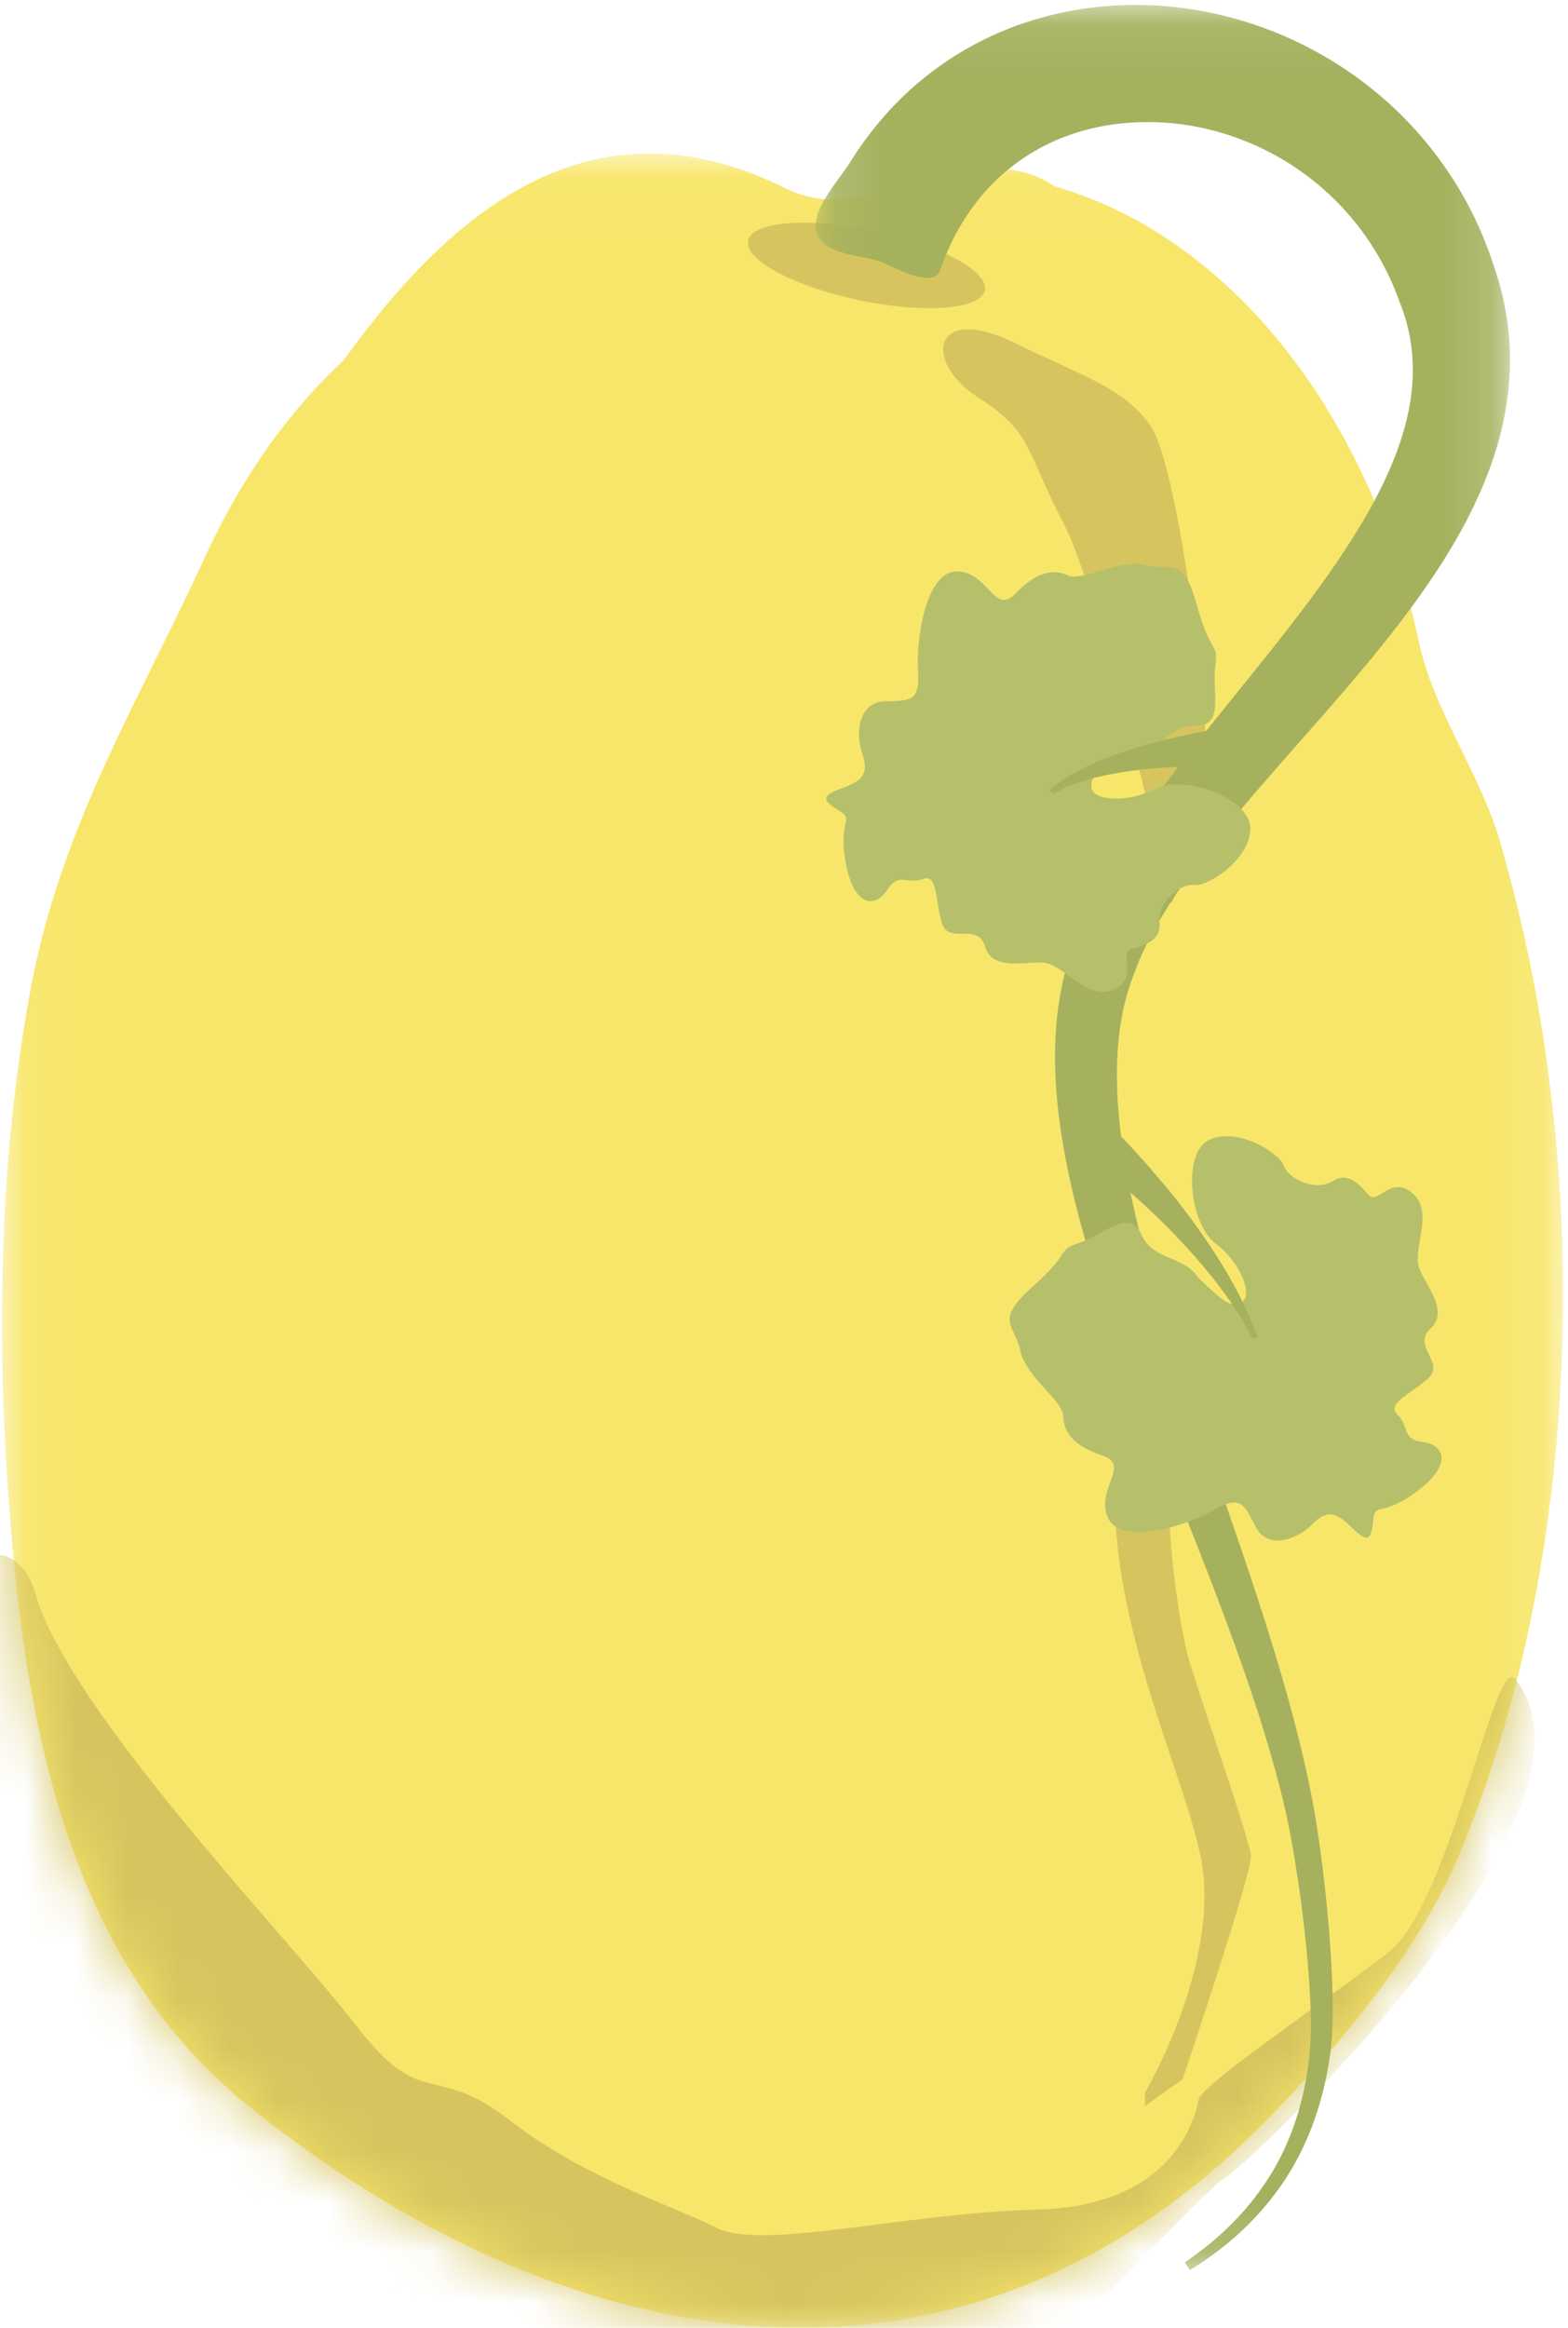 <svg width="31" height="46" xmlns="http://www.w3.org/2000/svg" xmlns:xlink="http://www.w3.org/1999/xlink"><defs><path id="a" d="M.04.035h30.862v42.964H.039z"/><path d="M6.797 4.118C5.691 5.14 4.758 6.47 4.052 8.01c-1.349 2.937-2.86 5.337-3.458 8.599a34.081 34.081 0 0 0-.5 4.341 45.12 45.12 0 0 0 .054 5.331c.296 4.47 1.067 9.345 4.744 12.317 6.266 5.062 14.062 6.504 20.135.314 1.39-1.418 3.004-3.33 3.786-5.176 1.989-4.702 2.476-10.445 1.805-15.473a30.452 30.452 0 0 0-.98-4.688c-.382-1.279-1.305-2.582-1.576-3.846-.974-4.544-3.748-8.06-7.22-9.047-.843-.58-1.773-.31-2.717-.04-.87.25-1.753.499-2.593.082-.955-.474-1.851-.688-2.694-.688-2.383 0-4.343 1.71-6.04 4.083" id="c"/><path id="e" d="M.124.099h13.729V44.86H.124z"/></defs><g fill="none" fill-rule="evenodd"><g transform="translate(0 3)"><mask id="b" fill="#fff"><use xlink:href="#a"/></mask><path d="M.095 20.949a45.084 45.084 0 0 0 .053 5.331c.296 4.47 1.067 9.345 4.744 12.317 6.266 5.062 14.062 6.504 20.135.314 1.39-1.418 3.004-3.33 3.786-5.177 1.989-4.7 2.476-10.444 1.805-15.472a30.489 30.489 0 0 0-.98-4.689c-.382-1.278-1.305-2.581-1.576-3.845-.974-4.544-3.748-8.061-7.22-9.047-1.62-1.114-3.56.911-5.31.042-3.657-1.816-6.436.183-8.735 3.396C5.691 5.14 4.758 6.47 4.052 8.009c-1.349 2.937-2.86 5.337-3.458 8.599a34.08 34.08 0 0 0-.5 4.341" fill="#F8E66B" mask="url(#b)"/></g><path d="M17.273 4.559c1.293.271 2.277.799 2.198 1.178-.08.38-1.192.467-2.485.196-1.292-.272-2.276-.8-2.197-1.178.079-.38 1.191-.468 2.484-.196M20.1 6.794c1.244.618 2.121.86 2.646 1.618.524.758 1.104 5.291 1.104 6.545.001 1.253-.69 2.899-.69 2.899s-1.382-6.089-2.138-7.525c-.755-1.439-.596-1.78-1.686-2.478-1.092-.698-.922-1.896.763-1.06M23.146 29.195c-.132.54.12 2.844.39 3.706.268.863 1.165 3.444 1.196 3.767.032.324-1.35 4.417-1.35 4.417l-.746.536v-.27s1.535-2.587 1.096-4.69c-.44-2.102-2.566-6.052-1.294-9.487 1.272-3.436.708 2.021.708 2.021" fill="#D6C55F"/><g transform="translate(0 3)"><mask id="d" fill="#fff"><use xlink:href="#c"/></mask><path d="M29.954 30.175c-.407-.509-1.288 4.46-2.5 5.402-1.211.942-3.69 2.61-3.752 2.903-.063.293-.43 2.107-3.18 2.183-2.75.076-5.442.82-6.367.356-.924-.463-2.59-.97-4.084-2.126-1.494-1.158-1.718-.159-3.022-1.857-1.304-1.698-5.664-6.201-6.34-8.515-.677-2.314-3.483 1.005-3.388 1.893.095.888 6.278 9.87 10.013 11.604 3.735 1.734 3.43 1.26 3.43 1.26s3.212.993 3.898 1.045c.685.052 4.459.028 5.298-.342.839-.37 3.99-3.848 4.271-3.953.28-.105 7.873-7.17 5.723-9.853" fill="#D6C55F" mask="url(#d)"/></g><g><g transform="translate(16)"><mask id="f" fill="#fff"><use xlink:href="#e"/></mask><path d="M.172 4.659a.474.474 0 0 1-.037-.102c-.097-.412.466-1.02.672-1.35a6.82 6.82 0 0 1 .764-1.01A6.384 6.384 0 0 1 4.441.393C5.688.01 7.19-.027 8.669.444A7.551 7.551 0 0 1 11.78 2.35c.3.309.58.648.829 1.014a7.128 7.128 0 0 1 .78 1.488c.043.105.08.213.117.32l.027.081.023.07.046.143.025.084.027.095c.016.062.036.13.048.188.11.473.167.97.147 1.464-.015.495-.1.983-.23 1.448-.266.93-.707 1.763-1.205 2.524-.5.763-1.06 1.464-1.634 2.142-.574.678-1.164 1.332-1.737 1.99-.57.658-1.128 1.32-1.613 2.007-.242.345-.466.695-.657 1.054-.097.178-.182.36-.26.541-.038.092-.072.183-.106.274l-.058.16-.041.127c-.227.734-.262 1.557-.197 2.378.067.824.229 1.651.431 2.463.202.813.444 1.612.698 2.398.51 1.57 1.063 3.082 1.543 4.537.48 1.454.895 2.853 1.152 4.18.259 1.325.513 3.878.373 4.983a6.53 6.53 0 0 1-.367 1.512c-.17.451-.385.843-.612 1.17a5.758 5.758 0 0 1-1.273 1.313c-.169.126-.302.216-.393.274l-.139.089-.098-.155s.045-.03.13-.091c.087-.061.213-.155.371-.284.31-.259.759-.669 1.162-1.307.406-.634.732-1.513.812-2.564.088-1.05-.213-3.544-.52-4.818-.304-1.276-.768-2.63-1.306-4.047-.538-1.419-1.154-2.902-1.74-4.472a37.318 37.318 0 0 1-.825-2.433c-.247-.839-.46-1.71-.575-2.625-.11-.912-.128-1.884.125-2.858l.054-.19.048-.155c.038-.117.075-.235.12-.349.084-.23.179-.453.283-.669.207-.433.444-.84.695-1.232.503-.783 1.059-1.501 1.613-2.199.556-.697 1.113-1.372 1.636-2.048.523-.675 1.013-1.351 1.42-2.038.41-.684.727-1.383.888-2.063.162-.68.152-1.331-.022-1.935-.01-.04-.021-.067-.03-.101l-.016-.049a.515.515 0 0 0-.02-.057l-.052-.14-.026-.07-.023-.06a4.669 4.669 0 0 0-.199-.458 5.33 5.33 0 0 0-3.39-2.8 5.113 5.113 0 0 0-1.54-.178c-.49.018-.94.108-1.34.247A4.007 4.007 0 0 0 3.413 3.86a4.532 4.532 0 0 0-.72 1.2c-.035.08-.053.136-.073.19l-.015.038-.015.041c-.135.407-.903-.056-1.21-.165C1.035 5.04.36 5.046.172 4.659" fill="#A5B15D" mask="url(#f)"/></g><path d="M22.38 14.986c-.64.243-.83.325-.801.58.03.255.711.31 1.267.021.556-.288 1.861.178 1.873.774.012.595-.806 1.155-1.107 1.127-.3-.029-.73.366-.69.737.04.372-.293.45-.555.528-.262.08.17.571-.354.803-.525.232-.987-.514-1.398-.534-.41-.019-.998.16-1.143-.323-.145-.484-.72-.021-.852-.46-.131-.44-.08-.983-.378-.868-.3.115-.471-.144-.699.212-.226.356-.651.366-.82-.517-.17-.884.197-.852-.15-1.057-.348-.207-.302-.292.04-.42.342-.128.598-.23.438-.685-.16-.454-.05-1.04.447-1.046.498-.008.692.005.652-.606-.04-.611.15-1.963.769-1.96.62.004.739.879 1.155.44.416-.437.756-.493 1.034-.362.277.132 1.018-.333 1.532-.202.515.13.743-.225 1.023.792.28 1.017.429.709.363 1.208s.189 1.189-.387 1.172c-.577-.016-.73.582-1.258.646M23.691 25.25c.497.474.653.61.868.473.215-.138-.034-.78-.535-1.158-.5-.377-.656-1.763-.13-2.034.527-.272 1.384.223 1.49.509.107.284.647.5.96.302.315-.199.53.07.715.272.186.202.435-.405.872-.03.436.374-.028 1.119.135 1.499.162.38.58.835.212 1.177-.368.343.296.661-.038.973-.335.311-.843.502-.61.722.234.222.079.491.496.54.417.05.611.43-.103.97s-.846.195-.877.598c-.033.405-.13.402-.393.148-.265-.254-.466-.44-.802-.097-.336.344-.906.5-1.13.052-.225-.447-.298-.628-.826-.324-.528.303-1.817.722-2.086.16-.268-.563.461-1.053-.112-1.238-.574-.186-.771-.47-.776-.778-.004-.309-.743-.776-.851-1.3-.11-.524-.526-.574.259-1.273.785-.7.445-.698.92-.857.473-.16.978-.691 1.215-.163.238.53.838.407 1.127.857" fill="#B6C06B"/><path d="M24.603 15.161l-.162-.008a12.957 12.957 0 0 0-1.77.045c-.122.01-.241.027-.36.043-.12.014-.233.039-.346.057-.112.02-.217.048-.32.07-.1.025-.193.057-.28.082-.089.025-.163.06-.232.086-.07.024-.127.053-.174.078l-.149.077-.059-.082.139-.108a1.29 1.29 0 0 1 .165-.115c.066-.04.14-.091.225-.134.085-.042.176-.094.276-.138.1-.042.206-.093.318-.134.112-.04.227-.089.346-.125.119-.04.24-.08.362-.113a12.98 12.98 0 0 1 1.997-.409l.024.828zM21.636 21.93l.177.17a17.03 17.03 0 0 1 1.038 1.116 13.774 13.774 0 0 1 1.221 1.634c.085.14.172.27.243.402.071.131.142.253.2.37l.154.32c.047.094.075.183.104.253l.088.22-.093.04-.114-.203c-.037-.064-.075-.145-.133-.23l-.189-.29c-.071-.105-.155-.214-.24-.33-.085-.117-.187-.233-.284-.356a13.377 13.377 0 0 0-1.38-1.41 17.208 17.208 0 0 0-1.13-.931l-.18-.133.518-.642z" fill="#A5B15D"/></g></g></svg>